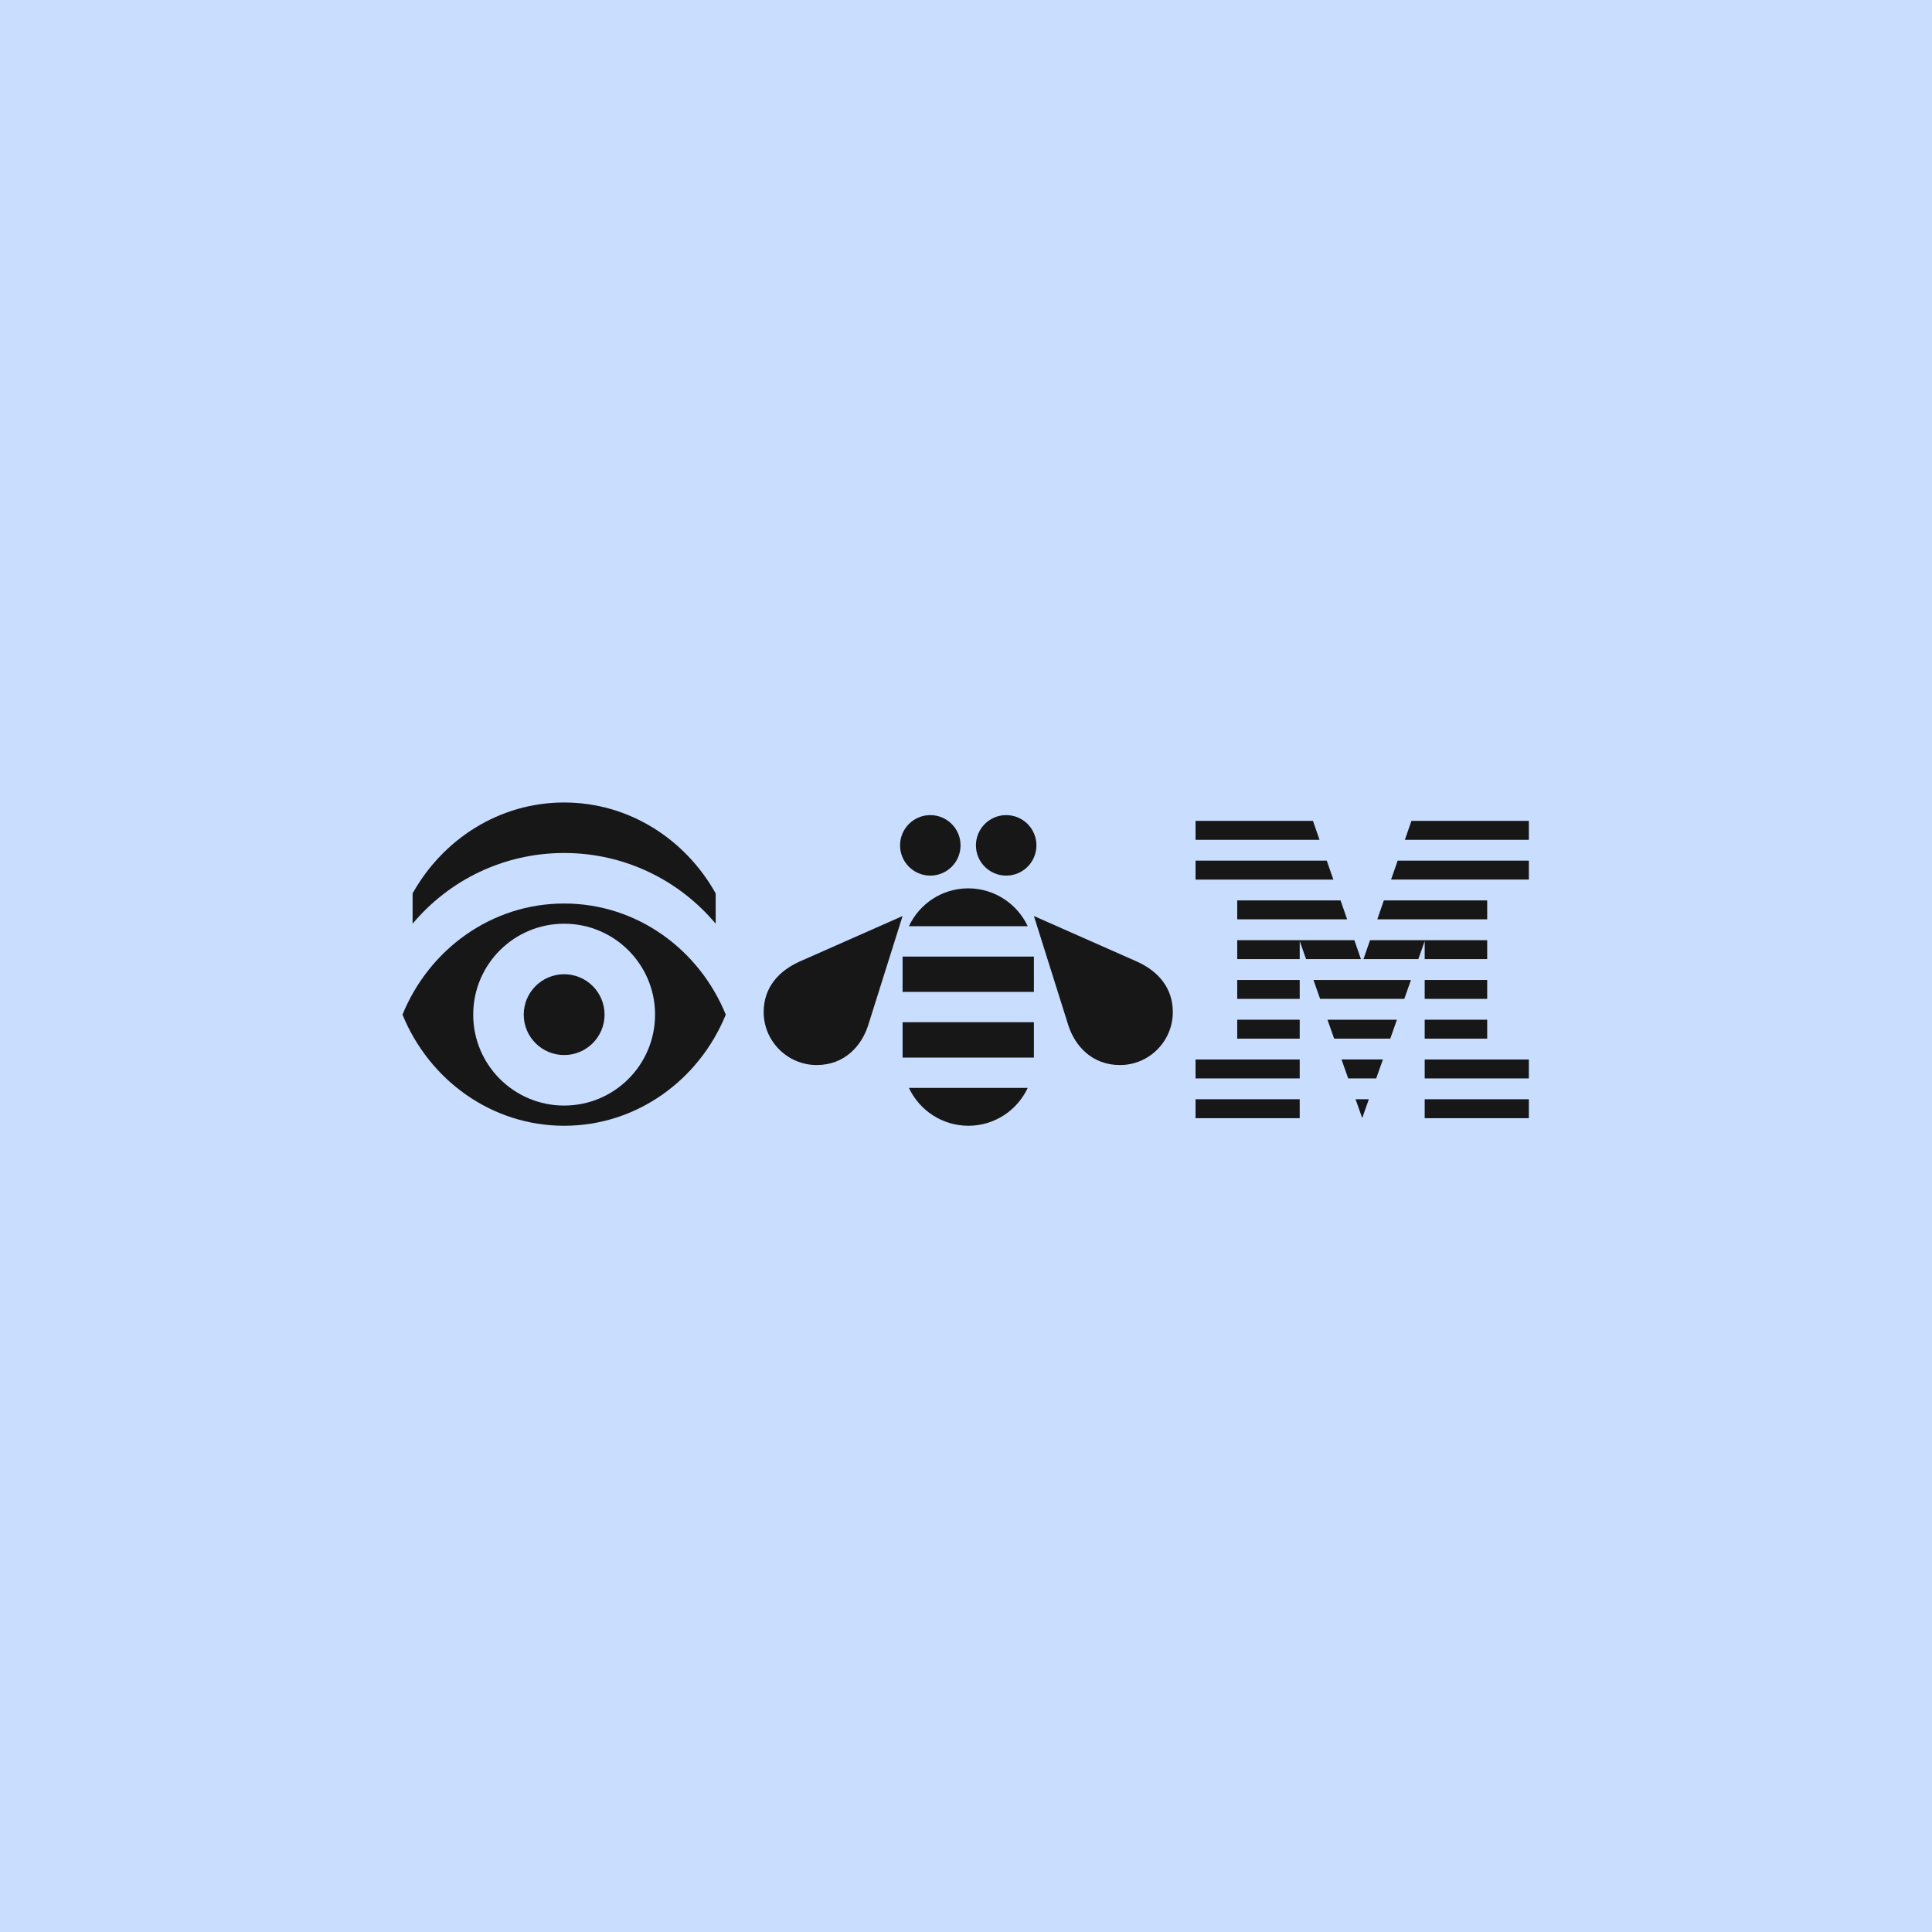 <svg xmlns="http://www.w3.org/2000/svg" xmlns:xlink="http://www.w3.org/1999/xlink" width="288" height="288" version="1.1" viewBox="0 0 288 288"><title>Group 57</title><desc>Created with Sketch.</desc><g id="Desktop" fill="none" fill-rule="evenodd" stroke="none" stroke-width="1"><g id="Icons-Copy-3" transform="translate(-352, -5472)"><g id="Group-57" transform="translate(352, 5472)"><rect id="Rectangle-5-Copy-10" width="288" height="288" x="0" y="0" fill="#C9DEFF"/><g id="Group-20-Copy-4" transform="translate(60, 119)"><polygon id="Fill-1" fill="#171717" points="118.219 47.687 133.745 47.687 133.745 44.863 118.219 44.863"/><polygon id="Fill-2" fill="#171717" points="118.219 41.758 133.745 41.758 133.745 38.935 118.219 38.935"/><polygon id="Fill-3" fill="#171717" points="124.43 35.83 133.745 35.83 133.745 33.007 124.43 33.007"/><polygon id="Fill-4" fill="#171717" points="124.43 29.902 133.745 29.902 133.745 27.079 124.43 27.079"/><polygon id="Fill-5" fill="#171717" points="152.378 47.687 167.904 47.687 167.904 44.864 152.378 44.864"/><polygon id="Fill-6" fill="#171717" points="152.378 41.758 167.904 41.758 167.904 38.936 152.378 38.936"/><polygon id="Fill-7" fill="#171717" points="152.377 35.83 161.694 35.83 161.694 33.007 152.377 33.007"/><polygon id="Fill-8" fill="#171717" points="152.377 29.902 161.694 29.902 161.694 27.079 152.377 27.079"/><polygon id="Fill-9" fill="#171717" points="152.377 23.974 161.694 23.974 161.694 21.15 152.377 21.15 144.231 21.15 143.252 23.974 151.428 23.974 152.377 21.285"/><polygon id="Fill-10" fill="#171717" points="161.694 15.222 146.288 15.222 145.309 18.045 161.694 18.045"/><polygon id="Fill-11" fill="#171717" points="150.401 3.365 149.422 6.189 167.904 6.189 167.904 3.365"/><polygon id="Fill-12" fill="#171717" points="143.062 47.671 144.052 44.864 142.071 44.864"/><polygon id="Fill-13" fill="#171717" points="140.974 41.758 145.149 41.758 146.147 38.935 139.978 38.935"/><polygon id="Fill-14" fill="#171717" points="138.881 35.83 147.242 35.83 148.239 33.007 137.885 33.007"/><polygon id="Fill-15" fill="#171717" points="136.788 29.902 149.335 29.902 150.332 27.079 135.792 27.079"/><polygon id="Fill-16" fill="#171717" points="141.892 21.15 133.746 21.15 124.43 21.15 124.43 23.974 133.746 23.974 133.746 21.285 134.695 23.974 142.871 23.974"/><polygon id="Fill-17" fill="#171717" points="124.43 18.045 140.814 18.045 139.835 15.222 124.43 15.222"/><polygon id="Fill-18" fill="#171717" points="148.345 9.294 147.365 12.116 167.904 12.116 167.904 9.294"/><polygon id="Fill-19" fill="#171717" points="137.779 9.294 118.219 9.294 118.219 12.117 138.758 12.117"/><polygon id="Fill-20" fill="#171717" points="135.722 3.366 118.219 3.366 118.219 6.189 136.701 6.189"/><path id="Fill-21" fill="#171717" d="M24.096,26.227 C20.768,26.227 18.072,28.923 18.072,32.25 C18.072,35.578 20.768,38.274 24.096,38.274 C27.423,38.274 30.12,35.578 30.12,32.25 C30.12,28.923 27.423,26.227 24.096,26.227"/><path id="Fill-23" fill="#171717" d="M24.096,45.804 C16.61,45.804 10.542,39.736 10.542,32.25 C10.542,24.765 16.61,18.697 24.096,18.697 C31.581,18.697 37.649,24.765 37.649,32.25 C37.649,39.736 31.581,45.804 24.096,45.804 M24.096,15.685 C13.261,15.685 3.967,22.516 0,32.25 C3.967,41.985 13.261,48.816 24.096,48.816 C34.93,48.816 44.224,41.985 48.191,32.25 C44.224,22.516 34.93,15.685 24.096,15.685"/><g id="Group-27" transform="translate(1.339, 0.625)"><polygon id="Clip-26" points=".167 0 45.347 0 45.347 18.072 .167 18.072"/><path id="Fill-25" fill="#171717" d="M22.757,7.53 C31.835,7.53 39.951,11.63 45.347,18.072 L45.347,13.554 C40.813,5.448 32.395,-0 22.757,-0 C13.119,-0 4.701,5.448 0.167,13.554 L0.167,18.072 C5.563,11.63 13.679,7.53 22.757,7.53"/></g><path id="Fill-28" fill="#171717" d="M78.679,11.526 C81.17,11.526 83.188,9.508 83.188,7.017 C83.188,4.527 81.17,2.507 78.679,2.507 C76.188,2.507 74.17,4.527 74.17,7.017 C74.17,9.508 76.188,11.526 78.679,11.526"/><path id="Fill-30" fill="#171717" d="M89.991,11.526 C92.481,11.526 94.5,9.508 94.5,7.017 C94.5,4.527 92.481,2.507 89.991,2.507 C87.499,2.507 85.481,4.527 85.481,7.017 C85.481,9.508 87.499,11.526 89.991,11.526"/><path id="Fill-32" fill="#171717" d="M59.21,24.33 C56.103,25.723 53.839,28.186 53.839,31.868 C53.839,36.216 57.398,39.764 61.745,39.764 C65.921,39.764 68.394,36.894 69.375,33.969 L74.546,17.55 L59.21,24.33 Z"/><path id="Fill-34" fill="#171717" d="M109.459,24.33 L94.124,17.55 L99.294,33.969 C100.275,36.894 102.761,39.764 106.95,39.764 L106.959,39.764 C111.306,39.764 114.83,36.216 114.83,31.868 C114.83,28.186 112.567,25.723 109.459,24.33"/><path id="Fill-36" fill="#171717" d="M75.487,19.073 L93.203,19.073 C91.641,15.744 88.255,13.425 84.335,13.425 C80.411,13.425 77.048,15.741 75.487,19.073"/><polygon id="Fill-38" fill="#171717" points="74.546 28.862 94.122 28.862 94.124 23.591 74.546 23.591"/><polygon id="Fill-40" fill="#171717" points="74.546 38.651 94.122 38.651 94.124 33.38 74.546 33.38"/><path id="Fill-42" fill="#171717" d="M84.356,48.816 C88.279,48.816 91.642,46.502 93.203,43.168 L75.487,43.168 C77.05,46.498 80.435,48.816 84.356,48.816"/></g></g></g></g></svg>